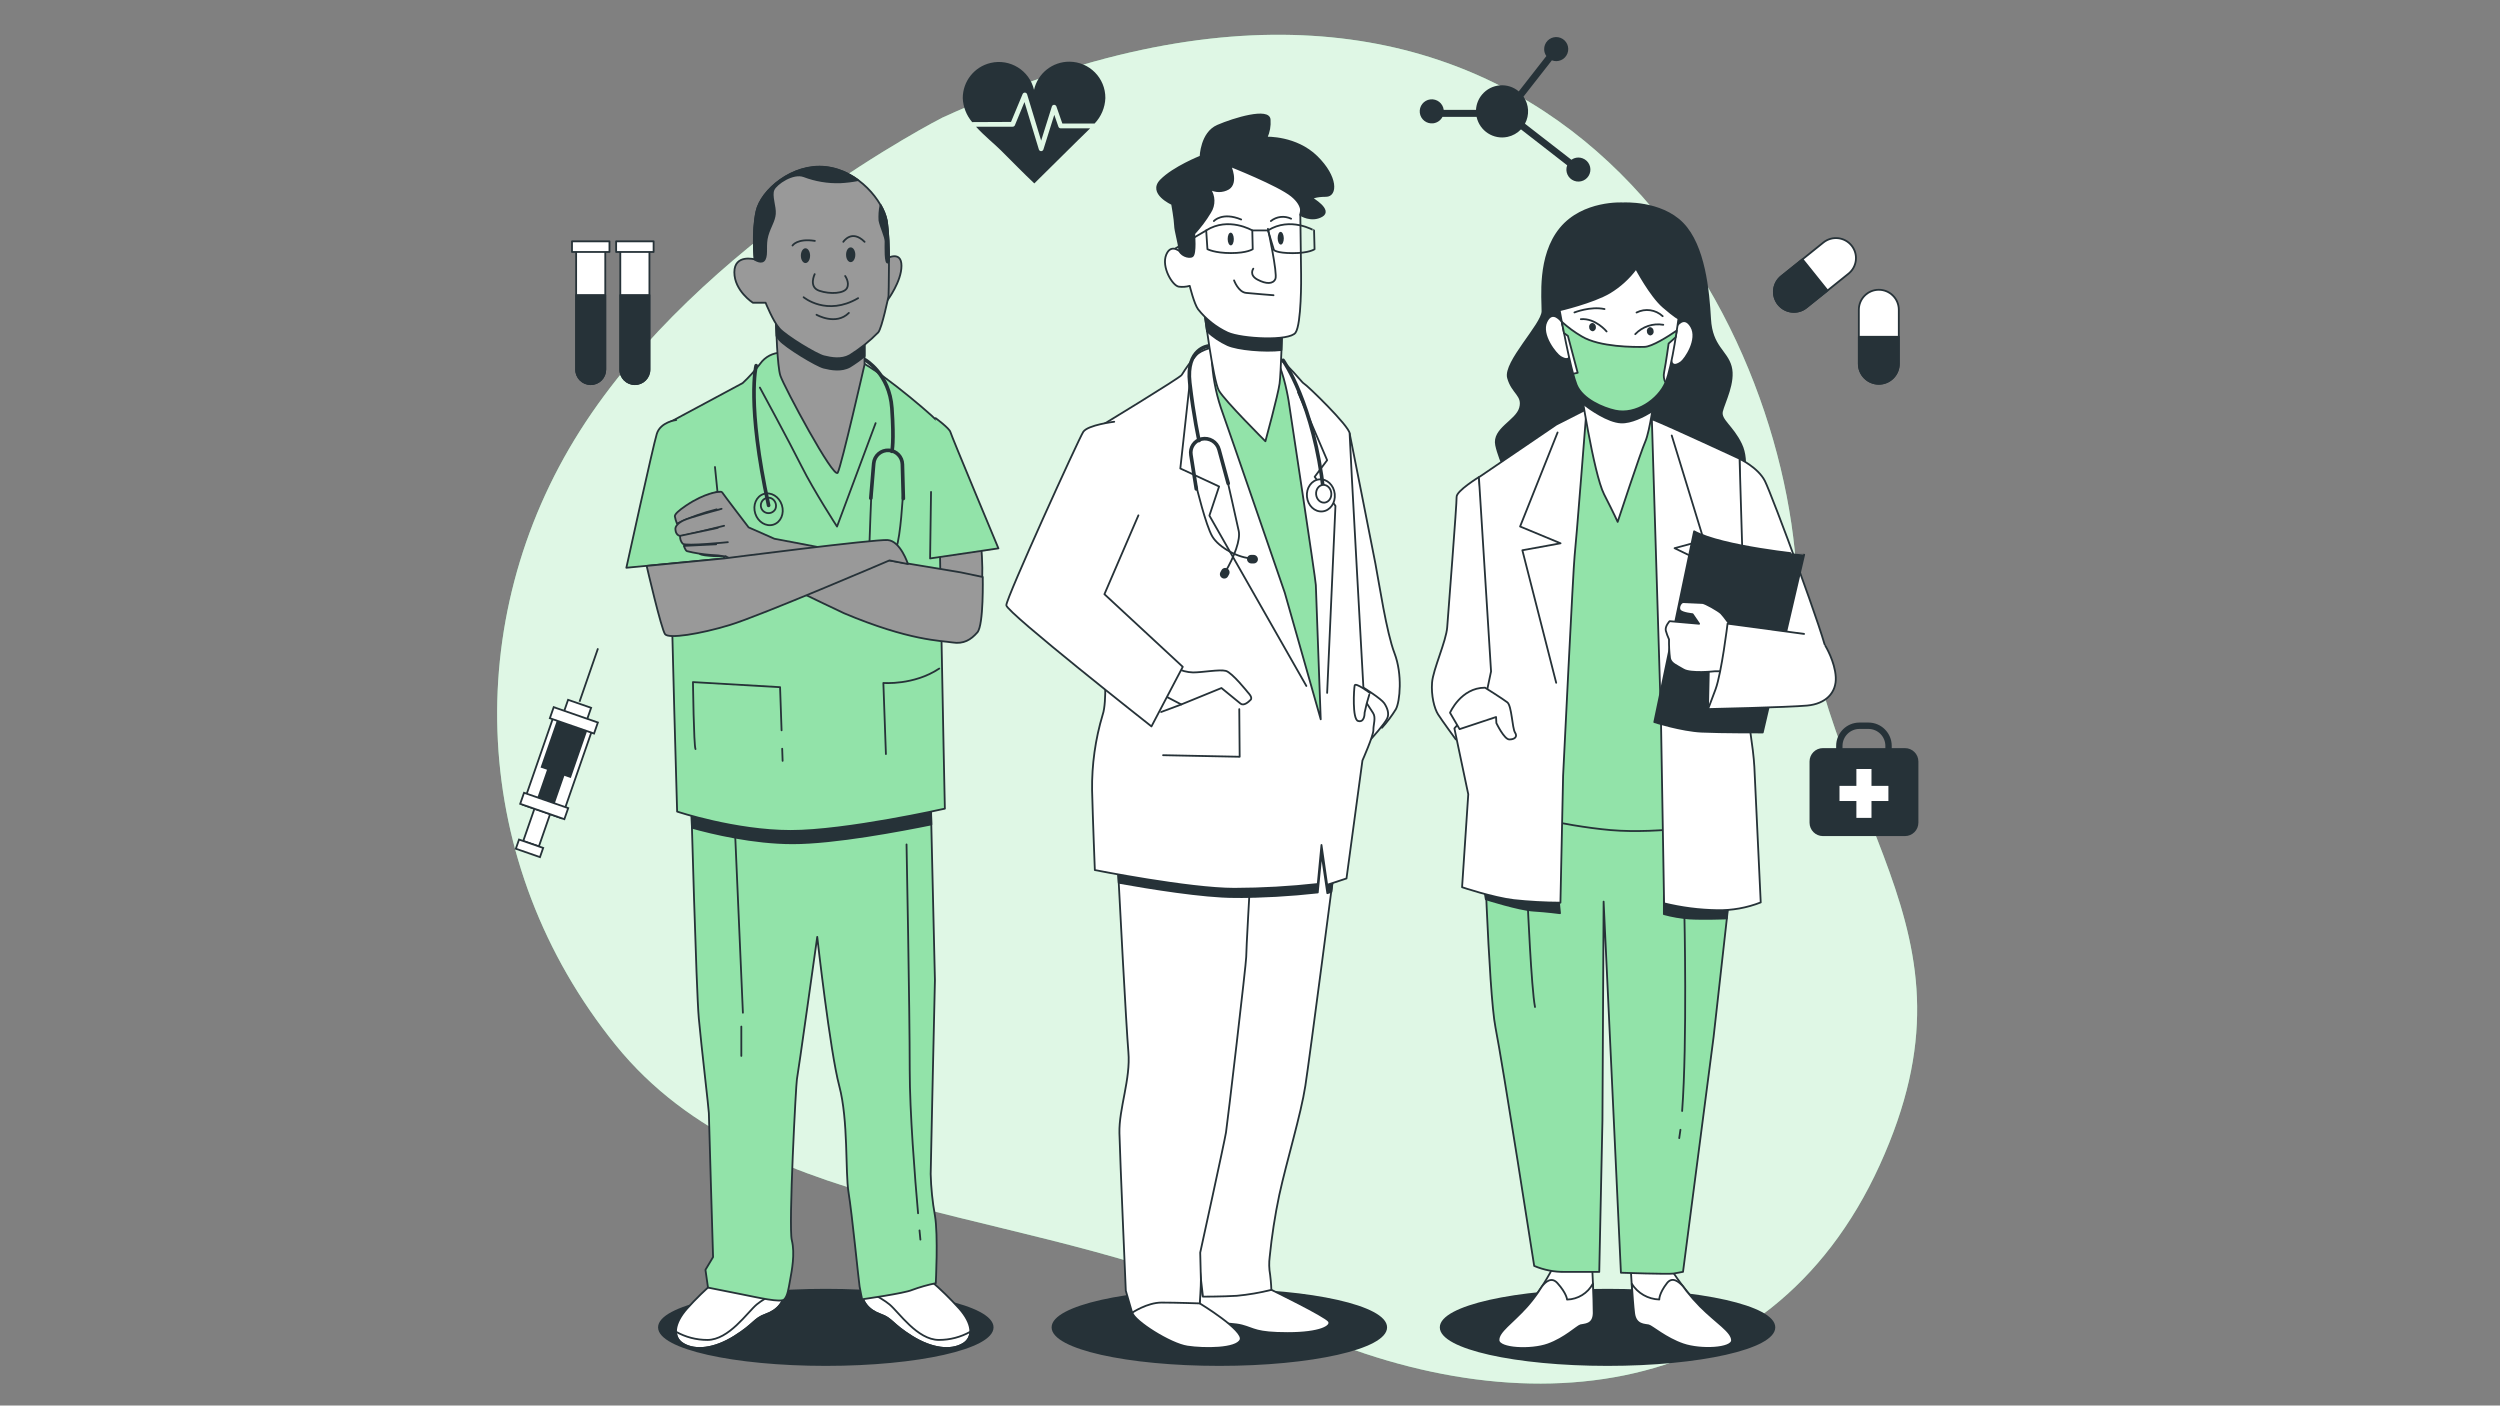 <?xml version="1.0" encoding="utf-8"?>
<!-- Generator: Adobe Illustrator 23.1.0, SVG Export Plug-In . SVG Version: 6.00 Build 0)  -->
<svg version="1.1" id="Layer_1" xmlns="http://www.w3.org/2000/svg" xmlns:xlink="http://www.w3.org/1999/xlink" x="0px" y="0px"
	 viewBox="0 0 1366 768" style="enable-background:new 0 0 1366 768;" xml:space="preserve">
<rect x="0" y="0" width="1366" height="768" fill="#808080" stroke="none"/>
<style type="text/css">
	.st0{fill:#92E3A9;}
	.st1{opacity:0.7;fill:#FFFFFF;enable-background:new    ;}
	.st2{fill:#263238;}
	.st3{fill:#FFFFFF;}
	.st4{fill:#FFFFFF;stroke:#263238;stroke-linecap:round;stroke-linejoin:round;}
	.st5{fill:#263238;stroke:#263238;stroke-linecap:round;stroke-linejoin:round;}
	.st6{fill:#FFFFFF;stroke:#263238;stroke-miterlimit:10;}
	.st7{fill:#263238;stroke:#263238;stroke-miterlimit:10;}
	.st8{fill:none;stroke:#263238;stroke-miterlimit:10;}
	.st9{fill:#92E3A9;stroke:#263238;stroke-linecap:round;stroke-linejoin:round;}
	.st10{fill:none;stroke:#263238;stroke-linecap:round;stroke-linejoin:round;}
	.st11{fill:none;stroke:#263238;stroke-width:2;stroke-linecap:round;stroke-linejoin:round;}
	.st12{fill:#999999;stroke:#263238;stroke-linecap:round;stroke-linejoin:round;}
</style>
<g id="freepik--background-simple--inject-19">
	<path class="st0" d="M514.82,64.32c0,0-131.98,67.25-197.8,170.88s-60.62,236.89,19.37,335.79s232.87,86,360.88,148.7
		s269.24,49.78,329.77-83.02c60.53-132.8-30.74-182.49-46.42-336.14C964.93,146.89,826.4-78.07,514.82,64.32z"/>
	<path class="st1" d="M514.82,64.32c0,0-131.98,67.25-197.8,170.88s-60.62,236.89,19.37,335.79s232.87,86,360.88,148.7
		s269.24,49.78,329.77-83.02c60.53-132.8-30.74-182.49-46.42-336.14C964.93,146.89,826.4-78.07,514.82,64.32z"/>
</g>
<g id="freepik--Icons--inject-19">
	<path class="st2" d="M1040.87,408.77h-7.23v-1.24c-0.01-7.03-5.7-12.72-12.73-12.73h-4.89c-7.04,0-12.74,5.7-12.75,12.73v1.24
		h-7.21c-4.04-0.01-7.32,3.26-7.33,7.3c0,0.01,0,0.02,0,0.03v33.41c0,4.05,3.28,7.33,7.33,7.33h44.82c4.05-0.01,7.32-3.29,7.33-7.33
		v-33.41C1048.21,412.06,1044.92,408.77,1040.87,408.77z M1006.75,407.54c0.01-5.11,4.16-9.25,9.27-9.25h4.89
		c5.11,0,9.25,4.14,9.25,9.25v1.24h-23.41L1006.75,407.54z"/>
	<polygon class="st3" points="1031.82,429.4 1022.58,429.4 1022.58,420.18 1014.33,420.18 1014.33,429.4 1005.1,429.4 
		1005.1,437.67 1014.33,437.67 1014.33,446.89 1022.58,446.89 1022.58,437.67 1031.82,437.67 	"/>
	<path class="st4" d="M1026.59,209.68L1026.59,209.68c-6.03,0-10.92-4.89-10.92-10.92c0-0.01,0-0.01,0-0.02v-29.47
		c-0.01-6.03,4.87-10.93,10.9-10.94c0.01,0,0.01,0,0.02,0l0,0c6.03,0,10.92,4.89,10.92,10.92c0,0.01,0,0.01,0,0.02v29.42
		c0.04,6.03-4.82,10.95-10.85,10.99C1026.64,209.68,1026.61,209.68,1026.59,209.68z"/>
	<path class="st5" d="M1026.59,209.68L1026.59,209.68c-6.03,0-10.92-4.89-10.92-10.92c0-0.01,0-0.01,0-0.02v-14.72h21.84v14.72
		c0.01,6.03-4.87,10.93-10.9,10.94C1026.6,209.68,1026.6,209.68,1026.59,209.68z"/>
	<path class="st4" d="M971.65,166.27L971.65,166.27c-3.76-4.7-3-11.56,1.7-15.33c0.02-0.01,0.03-0.02,0.05-0.04l22.94-18.43
		c4.73-3.76,11.61-2.98,15.38,1.74l0,0c3.76,4.72,2.98,11.6-1.74,15.36L987.02,168c-4.71,3.77-11.58,3-15.35-1.71
		C971.66,166.28,971.66,166.28,971.65,166.27z"/>
	<path class="st5" d="M971.65,166.27L971.65,166.27c-3.76-4.7-3-11.56,1.7-15.33c0.02-0.01,0.03-0.02,0.05-0.04l11.48-9.21
		l13.67,17.05l-11.48,9.2c-4.69,3.8-11.56,3.08-15.36-1.61C971.69,166.32,971.67,166.3,971.65,166.27z"/>
	<path class="st2" d="M862.42,86.08c-1.36,0-2.69,0.43-3.8,1.22l-25.38-19.7c2.54-4.69,2.23-10.41-0.8-14.81l15.5-19.82
		c3.39,1.31,7.2-0.38,8.51-3.77c1.31-3.39-0.38-7.2-3.77-8.51c-3.39-1.31-7.2,0.38-8.51,3.77c-0.29,0.76-0.44,1.57-0.44,2.38
		c-0.01,1.36,0.41,2.68,1.2,3.78l-15.08,19.32c-6.01-5.06-14.99-4.29-20.05,1.72c-1.99,2.36-3.15,5.3-3.32,8.38h-17.63
		c-0.44-3.61-3.73-6.17-7.34-5.73c-3.61,0.44-6.17,3.73-5.73,7.34s3.73,6.17,7.34,5.73c2.16-0.27,4.05-1.59,5.05-3.52h18.64
		c1.66,7.69,9.24,12.59,16.93,10.93c2.8-0.6,5.35-2.03,7.32-4.1l25.24,19.63c-1.29,3.39,0.41,7.18,3.8,8.47
		c3.39,1.29,7.18-0.41,8.47-3.8c1.29-3.39-0.41-7.18-3.8-8.47C864.01,86.22,863.22,86.08,862.42,86.08z"/>
	<path class="st4" d="M346.89,209.89L346.89,209.89c-4.39-0.01-7.95-3.57-7.96-7.96v-66.19h15.92v66.19
		C354.85,206.33,351.28,209.89,346.89,209.89L346.89,209.89z"/>
	<path class="st5" d="M346.89,209.89L346.89,209.89c-4.39-0.01-7.95-3.57-7.96-7.96v-40.71h15.92v40.71
		C354.85,206.33,351.28,209.89,346.89,209.89L346.89,209.89z"/>
	<rect x="336.66" y="131.87" class="st4" width="20.47" height="5.8"/>
	<path class="st4" d="M322.76,209.89L322.76,209.89c-4.39-0.01-7.95-3.57-7.96-7.96v-66.19h15.92v66.19
		C330.72,206.33,327.16,209.89,322.76,209.89C322.76,209.89,322.76,209.89,322.76,209.89z"/>
	<path class="st5" d="M322.76,209.89L322.76,209.89c-4.39-0.01-7.95-3.57-7.96-7.96v-40.71h15.92v40.71
		C330.72,206.33,327.16,209.89,322.76,209.89C322.76,209.89,322.76,209.89,322.76,209.89z"/>
	<rect x="312.54" y="131.87" class="st4" width="20.47" height="5.8"/>
	<path class="st2" d="M552.42,66.62l6.34-15.22c0.22-0.5,0.72-0.82,1.27-0.8c0.55,0.03,1.02,0.4,1.18,0.92l7.68,25.33l5.85-18.66
		c0.17-0.54,0.66-0.91,1.22-0.92c0.55,0.02,1.05,0.36,1.25,0.87l3.26,9.37h17.61c3.6-3.77,5.7-8.73,5.89-13.93
		c0.08-10.9-8.7-19.8-19.6-19.87c-9.27-0.06-17.34,6.33-19.38,15.38c-2.49-10.61-13.11-17.19-23.72-14.7
		c-8.92,2.09-15.22,10.05-15.22,19.21c0.19,4.82,2,9.44,5.14,13.12L552.42,66.62z"/>
	<path class="st2" d="M579.56,70.12c-0.56,0-1.05-0.35-1.24-0.87l-2.26-6.51l-5.94,18.93c-0.17,0.55-0.68,0.92-1.25,0.92l0,0
		c-0.58,0-1.08-0.39-1.24-0.94l-7.86-25.9l-5.23,12.68c-0.2,0.48-0.68,0.8-1.2,0.8H533.3c4.3,4.81,9.67,9.06,13.67,13.01
		c6.06,5.99,12,12.19,18.18,17.98c7.93-7.82,15.9-15.68,23.76-23.5c2.18-2.18,4.55-4.34,6.74-6.6H579.56z"/>
	
		<rect x="280.52" y="443.09" transform="matrix(0.328 -0.945 0.945 0.328 -224.824 579.271)" class="st6" width="28.2" height="9.04"/>
	
		<rect x="286.48" y="456.48" transform="matrix(0.328 -0.945 0.945 0.328 -243.48 584.748)" class="st6" width="5.31" height="13.95"/>
	
		<rect x="278.93" y="408.02" transform="matrix(0.328 -0.945 0.945 0.328 -191.346 569.482)" class="st6" width="51.09" height="22.35"/>
	
		<rect x="294.13" y="400.15" transform="matrix(0.328 -0.945 0.945 0.328 -178.625 565.769)" class="st7" width="28.2" height="16.5"/>
	
		<rect x="287.85" y="421.97" transform="matrix(0.328 -0.945 0.945 0.328 -199.94 572)" class="st7" width="28.2" height="9.04"/>
	
		<rect x="293.97" y="427.55" transform="matrix(0.328 -0.945 0.945 0.328 -216.223 576.782)" class="st6" width="6.39" height="25.54"/>
	
		<rect x="310.86" y="381.89" transform="matrix(0.328 -0.945 0.945 0.328 -155.238 558.937)" class="st6" width="8.52" height="13.31"/>
	
		<rect x="310.19" y="380.79" transform="matrix(0.328 -0.945 0.945 0.328 -161.142 560.663)" class="st6" width="6.39" height="25.54"/>
	<line class="st8" x1="316.65" y1="383.43" x2="326.75" y2="354.27"/>
</g>
<g id="freepik--character-3--inject-19">
	<ellipse class="st5" cx="878.36" cy="725.27" rx="91.15" ry="20.55"/>
	<path class="st4" d="M808.08,260.68c0,0-12.33,7.54-12.19,10.85s-4.6,63.66-5.14,71.21c-0.54,7.54-7.72,23.11-8.27,30.19
		c-0.56,7.07,1.22,14.16,3.29,17.42c2.07,3.26,9.68,13.67,9.68,13.67l20.47-31.61c0.5-6.9,0.61-13.83,0.31-20.75
		C815.91,336.59,808.08,260.68,808.08,260.68z"/>
	<path class="st5" d="M886.82,111.13c0,0-21.77-1.39-34.18,13.71s-9.74,38.2-9.82,45.29c-0.09,7.09-21.15,27.87-18.81,36.34
		c2.33,8.47,8.54,9.42,6.55,16.5c-1.99,7.07-14.95,11.32-13.06,20.29s8.71,21.69,8.71,21.69l125.41,0.85c0,0,4.48-13.2-0.3-23.11
		c-4.77-9.91-11.55-13.19-10.45-17.91c1.1-4.72,7.16-16.04,4.82-24.53c-2.33-8.48-10.45-10.83-11.3-25.94
		c-0.85-15.1-3.08-40.06-15.07-52.26S886.82,111.13,886.82,111.13z"/>
	<path class="st4" d="M848.26,693.1c-3.85,7.42-8.53,14.39-13.93,20.76c-8.01,8.97-15.78,13.69-15.52,18.41
		c0.26,4.72,17.75,5.64,27,2.33s15.97-9.91,17.84-10.45c1.86-0.54,7.07,0,7.19-6.62s-0.89-25.47-0.89-25.47L848.26,693.1z"/>
	<path class="st4" d="M845.77,734.6c9.27-3.31,15.97-9.91,17.84-10.45c1.86-0.54,7.07,0,7.19-6.62c0-3.48-0.19-10.45-0.44-16.15
		c-2.79,5.23-8.18,8.56-14.11,8.71c0,0-0.17-3.31-5.23-8.95c-3.26-3.69-6.55-0.78-8.47,1.74l-1.55,2.33l-0.12,0.23l0,0
		c-2.01,2.97-4.21,5.8-6.58,8.48c-8.01,8.97-15.78,13.69-15.52,18.41S836.52,737.91,845.77,734.6z"/>
	<path class="st4" d="M912.8,693.06c4.68,7.45,10.11,14.4,16.2,20.75c8.97,8.95,17.24,13.66,17.42,18.38s-17.14,5.66-26.75,2.37
		s-17.04-9.89-18.93-10.36s-7.09,0-7.91-6.58c-0.82-6.58-1.85-25.47-1.85-25.47L912.8,693.06z"/>
	<path class="st4" d="M919.73,734.55c-9.6-3.29-17.04-9.89-18.93-10.36c-1.9-0.47-7.09,0-7.91-6.58
		c-0.44-3.48-0.92-10.45-1.29-16.16c3.27,5.19,8.9,8.41,15.03,8.6c0,0-0.17-3.31,4.23-8.97c2.87-3.68,6.48-0.78,8.71,1.74
		c0.57,0.77,1.17,1.53,1.74,2.33l0.16,0.23l0,0c2.34,2.96,4.84,5.79,7.49,8.48c8.97,8.95,17.24,13.66,17.42,18.38
		S929.34,737.84,919.73,734.55z"/>
	<path class="st9" d="M810.37,444.13c0,0,2.91,98.08,6.78,117.42c3.87,19.33,21.13,130.15,21.13,130.15
		c5.28,2.23,10.96,3.35,16.69,3.27h18.86l1.74-82.53l0.64-119.79l9.46,202.77c0,0,25.99,0.92,28.79,0.45
		c2.8-0.47,5.14-0.94,5.14-0.94l16.7-128.29l9.56-85.35l0.52-33.95c0,0-79.85-2.77-103.05-4.65s-32.75-2.35-32.75-2.35
		L810.37,444.13z"/>
	<path class="st10" d="M918.19,617.31c-0.21,1.64-0.42,3.15-0.66,4.55"/>
	<path class="st10" d="M920.34,499.23c0,0,1.62,69.88-1.22,107.82"/>
	<path class="st10" d="M834.73,493.62c0,0,2,46.23,3.99,56.59"/>
	<path class="st5" d="M909.15,464.17v35.29c4.52,1.22,9.15,2.02,13.81,2.39c7.16,0.47,20.52,0,20.52,0l0.96-13.36L909.15,464.17z"/>
	<path class="st5" d="M811.85,491.34c0,0,18.13,5.73,25.76,6.2c7.63,0.47,14.77,1.43,14.77,1.43l-0.94-9.53l-40.55-3.81
		L811.85,491.34z"/>
	<path class="st9" d="M866.9,223.39l-14.23,16.04l-39.47,28.79l8.41,174.52c0,0,31.46,8.47,58.46,10.82
		c27,2.35,61.71-3.83,61.71-3.83l-5.1-182.89c0,0-15.36-22.64-23.24-28.76c-7.87-6.11-11.48-11.77-21.91-12.72
		C881.09,224.42,866.9,223.39,866.9,223.39z"/>
	<path class="st4" d="M850.38,231.98l-42.31,28.79l6.64,106.1l-2.25,10.66l-17.78,20.48l7.58,35.99l-3.38,50.77
		c0,0,16.81,5.66,28.2,7.05c8.48,0.91,17.01,1.38,25.54,1.41l1.46-69.33c0,0,5.63-115.08,6.29-120.19s6.53-80.13,6.53-80.13
		L850.38,231.98z"/>
	<polyline class="st10" points="851.06,236.31 830.58,287.68 852.68,296.86 831.82,300.66 850.3,373.07 	"/>
	<path class="st4" d="M863.34,209.72c0,0,7.35,49.03,13.13,60.36c5.78,11.32,7.42,15.08,7.42,15.08s12.58-38.22,15.1-43.88
		c2.53-5.66,5.23-25.94,5.23-25.94S879.16,223.37,863.34,209.72z"/>
	<path class="st5" d="M863.34,209.72c0,0,0.66,4.46,1.74,10.99c3.68,2.8,13.41,9.74,20.61,10.1c5.49,0.28,12.45-3.27,17.09-6.11
		c0.84-5.14,1.41-9.35,1.41-9.35S879.16,223.37,863.34,209.72z"/>
	<path class="st4" d="M853.36,175.82c0,0-5.02-7.14-8.4,0c-3.38,7.14,5.23,17.71,7.63,19.16c6.83,4.06,5.02-3.48,5.02-3.48
		L853.36,175.82z"/>
	<path class="st4" d="M915.67,178.9c0,0,4.23-7.39,8.38-0.42s-3.33,17.92-5.56,19.47c-6.38,4.41-5.36-3.15-5.36-3.15L915.67,178.9z"
		/>
	<path class="st4" d="M852.18,169.51c0,0,18.18-4.25,27.35-9.67c5.61-3.39,10.51-7.85,14.41-13.12c0,0,7.87,14.88,14.81,20.9
		c6.93,6.03,8.38,6.38,8.38,6.38s-3.33,26.04-7.09,35.1c-3.76,9.06-16.04,17.87-27.5,15.33c-6.51-1.43-17.8-6.13-21.08-14.06
		C858.17,202.45,852.18,169.51,852.18,169.51z"/>
	<path class="st9" d="M898.58,189.53c-5.64,0.14-24.54,0.17-34.3-5.71c-3.91-2.28-7.57-4.96-10.92-8c0.35,1.74,0.77,3.92,1.22,6.18
		l2.13,1.55l5.33,20.14l-2.49,0.54c0.53,2.06,1.16,4.09,1.9,6.08c3.27,7.93,14.56,12.63,21.08,14.06
		c11.44,2.53,23.69-6.24,27.49-15.28c-0.9-1.76-1.16-3.77-0.75-5.7c1.1-5.7,2.46-15.68,2.46-15.68l3.88-3.48
		c0.21-1.27,0.38-2.49,0.56-3.61C911.45,183.88,902.64,189.42,898.58,189.53z"/>
	<path class="st10" d="M877.84,181.11c0,0-6.08-7.39-14.06-6.71"/>
	<path class="st10" d="M893.5,182.58c3.94-4.14,9.67-6.06,15.31-5.12"/>
	<path class="st10" d="M860.28,170.72c0,0,8.71-3.48,16.43-1.85"/>
	<path class="st10" d="M894.21,170.77c4.7-2.4,10.4-1.61,14.27,1.99"/>
	<path class="st2" d="M871.98,178.69c0.17,1.12-0.61,2.17-1.73,2.33c0,0-0.01,0-0.01,0c-1.13-0.13-1.97-1.11-1.92-2.25
		c-0.17-1.11,0.59-2.15,1.7-2.33c0.01,0,0.03,0,0.04-0.01C871.19,176.58,872.03,177.56,871.98,178.69z"/>
	<path class="st2" d="M903.53,180.96c0.19,1.09-0.54,2.13-1.63,2.32c-0.04,0.01-0.08,0.01-0.11,0.02c-1.13-0.12-1.97-1.1-1.92-2.23
		c-0.19-1.09,0.54-2.13,1.63-2.32c0.04-0.01,0.08-0.01,0.11-0.02C902.74,178.85,903.58,179.82,903.53,180.96z"/>
	<path class="st4" d="M950.44,250.68c0,0,10.15,4.7,13.93,12.19c3.78,7.49,34,88.64,33.86,94.77c-0.14,6.13-10.14,13.2-19.51,14.16
		c-9.37,0.96-23.03-16.03-25.07-18.85c-2.04-2.82-2.4-35.85-2.4-35.85L950.44,250.68z"/>
	<path class="st4" d="M902.57,229.02l4.95,162.24l1.74,102.33c9.48,2.33,19.2,3.59,28.97,3.74c8.15,0.17,16.24-1.27,23.83-4.25
		c0,0-2.96-63.66-3.48-74.05s-3.97-30.19-3.97-30.19l-4.11-138.16C950.49,250.68,912.22,232.78,902.57,229.02z"/>
	<polyline class="st4" points="913.44,237.97 930.98,295.19 914.99,299.53 930.54,307.07 911.14,368.71 	"/>
	<path class="st5" d="M925.67,290.31l-21.76,104.23c0,0,14.88,4.7,25.74,5.23c10.87,0.52,33.51,0.45,33.51,0.45l22.64-97.16
		C985.81,303.06,941.24,298.79,925.67,290.31z"/>
	<path class="st4" d="M933.24,387.45l0.71-32.57l17.26,3.64C951.22,358.52,939.81,383.66,933.24,387.45z"/>
	<path class="st4" d="M946.47,343.11c0,0-4.6-6.58-6.08-8.01c-1.48-1.43-8.8-5.64-10.21-5.64s-8.99-0.47-10.45-0.47
		s-3.12,3.31-1.62,4.72c1.5,1.41,6.71,1.88,6.71,1.88l3.57,5.23l-16.11-1.41c0,0-2.68,2.84-2.07,5.23c0.46,1.62,1.04,3.19,1.74,4.72
		c-0.06,3.46,0.12,6.93,0.54,10.36c0.63,2.84,3.48,3.78,7.4,6.13c3.92,2.35,17.04,0.94,17.04,0.94h6.06L946.47,343.11z"/>
	<path class="st4" d="M985.74,346.38l-41.8-5.63c0,0-3.26,26.89-6.55,35.85c-3.29,8.95-4.15,10.85-4.15,10.85s43.81-0.98,54.14-1.92
		s16.13-7.09,15.68-15.57c-0.45-8.48-5.63-16.98-5.63-16.98"/>
	<path class="st4" d="M811.42,375.75c0,0,9.75,6.11,12.19,8.01s2.65,14.14,4.2,16.5s-0.28,3.78-3.1,3.78
		c-2.82,0-7.09-8.95-7.09-8.95l-0.17-3.31l-19.93,6.62l-5.23-8.95C792.29,389.44,798.22,375.75,811.42,375.75z"/>
</g>
<g id="freepik--character-2--inject-19">
	<ellipse class="st5" cx="666.25" cy="725.27" rx="91.15" ry="20.55"/>
	<path class="st4" d="M737.44,236.84c0,0,11.95,59.97,14.07,71.07s6.03,37.47,10.45,49.03s2.98,26.37,0.77,30.53
		c-2.22,3.62-4.77,7.02-7.61,10.17l-14.84-19.35c0,0-8.83-94.83-9.16-108.26C730.79,256.61,737.44,236.84,737.44,236.84z"/>
	<path class="st4" d="M745.32,375.92c0,0,9.41,5.87,11.06,8.36c1.65,2.49,2.84,5.66,1.55,8.36c-1.29,2.7-8.31,10.85-10.09,12.44
		c-1.78,1.59-3.27-4.74-3.48-10.17C744.15,389.47,745.32,375.92,745.32,375.92z"/>
	<path class="st4" d="M694.73,704.78c0,0,29.49,14.34,31.35,17.12s-4.86,6.5-22.44,6.5s-18.1-2.32-25.08-4.16
		c-6.98-1.85-20.9-0.47-22.78-4.63c-1.88-4.16,1.39-18.5,1.39-18.5L694.73,704.78z"/>
	<path class="st4" d="M655.58,712.19c0,0,24.39,14.81,22.24,19.89c-2.14,5.09-19.77,5.09-29.05,3.69
		c-9.28-1.39-29.02-13.93-30.06-18.5c-1.05-4.56,1.57-11.57,15.87-12.94S655.58,712.19,655.58,712.19z"/>
	<path class="st4" d="M729.6,470.26c0,0-13.93,107.32-16.36,123.04c-2.42,15.73-10.1,40.71-14.25,59.68
		c-2.35,11.16-4.09,22.43-5.23,33.77c-0.42,3.23-0.35,6.5,0.23,9.7c0.59,4.63,0.68,8.33,0.68,8.33c-6.2,1.56-12.51,2.64-18.88,3.24
		c-7.86,0.47-18.5,0.47-18.5,0.47l-3.48-30.06c0,0,2.6-44.42,4.13-57.36c1.53-12.94,3.17-114.72,3.1-117.51
		c-0.07-2.79-0.68-27.29-0.68-27.29l47.47-5.09c0,0,6.48-18.5,16.22-17.58C733.79,454.53,729.6,470.26,729.6,470.26z"/>
	<path class="st5" d="M724.12,453.61c-9.74-0.92-16.22,17.58-16.22,17.58l-47.52,5.09c0,0,0.16,6.51,0.31,13.2
		c5.07,0.45,9.75,0.71,13.76,0.71c15.22-0.02,30.44-0.88,45.57-2.56l2.04-21.32l3.19,21.72l2.19-0.71
		c1.36-10.35,2.23-17.09,2.23-17.09S733.85,454.53,724.12,453.61z"/>
	<path class="st4" d="M610.81,473.5c0,0,0,0.66,0.1,1.86c0.64,12.65,4.48,85.93,5.64,99.44c1.31,14.81-5.23,30.99-4.89,44.4
		c0.33,13.41,3.48,86.05,3.48,86.05l3.48,12.02c0,0,8.19-5.54,16.04-5.54s20.9,0.45,20.9,0.45s0.68-9.72,0.61-12.94
		s-0.37-14.81-0.37-14.81s13.29-60.6,14.09-65.69s11.11-92.98,11.04-95.8s2.18-42.1,2.18-42.1L610.81,473.5z"/>
	<path class="st5" d="M682.64,490.1c0.3-5.36,0.51-9.2,0.51-9.2l-72.34-7.4c0,0,0,0.66,0.1,1.86c0,1.53,0.19,3.95,0.37,6.97
		c16.91,3.03,46.26,7.8,63.18,7.8C677.24,490.19,679.96,490.15,682.64,490.1z"/>
	<path class="st4" d="M664.11,189.48c0,0-7.65,1.29-10.56,4.7c-2.92,3.32-5.54,6.89-7.84,10.66c-0.4,1.29-45.38,28.58-45.38,28.58
		l3.24,130.15c0,0,1.34,20.05-1.05,26.88c-4.03,13.43-5.99,27.39-5.8,41.4c0.42,16.63,1.5,43.55,1.5,43.55s51.47,10.24,76.22,10.24
		c15.22-0.04,30.44-0.9,45.57-2.6l2.04-21.34l3.1,21.77l10.57-3.48l8.71-64.45c0,0,6.06-13.66,5.99-16.65
		c-0.07-3,1.53-6.83-0.23-9.39s-4.89-7.68-4.89-7.68s-7.87-141.14-7.87-144.99s-23.29-26.44-25.01-27.29
		c-1.72-0.85-12.35-16.65-26.13-20.9C672.52,184.39,664.11,189.48,664.11,189.48z"/>
	<polyline class="st10" points="650.09,209.11 644.93,255.98 666.11,265.82 660.82,281.72 713.79,374.81 	"/>
	<polyline class="st10" points="709.26,214.37 725.15,251.45 718.34,260.53 729.69,276.41 725.15,378.59 	"/>
	<path class="st9" d="M662.14,195.89c0.39,9.14,2.05,18.19,4.93,26.88c4.58,12.8,34.94,101.13,34.94,101.13l19.63,69.12
		c0,0-2.6-70.41-2.67-73.38c-0.07-2.98-14.88-100.71-14.88-100.71s-2.53-15.78-6.51-21.76C693.6,191.18,666.86,180.09,662.14,195.89
		z"/>
	<path class="st11" d="M660.26,189.06c0,0-12.35,1.27-10.17,20.05s5.05,31.58,5.05,31.58"/>
	<path class="st10" d="M653.63,265.44c0,0,5.23,21.76,8.8,27.73c3.57,5.97,14.37,11.95,22.05,11.95"/>
	<path class="st10" d="M670.14,260.32c0,0,5.75,25.17,6.71,29.87c0.96,4.7-2.21,13.64-7.54,22.64"/>
	<path class="st2" d="M667.77,315.81L667.77,315.81c-1.14-0.63-1.56-2.06-0.94-3.2l0.61-1.11c0.62-1.11,2.02-1.5,3.13-0.88
		c0.01,0.01,0.03,0.01,0.04,0.02l0,0c1.14,0.63,1.57,2.05,0.96,3.21l-0.61,1.1c-0.62,1.12-2.04,1.52-3.15,0.89
		C667.79,315.83,667.78,315.82,667.77,315.81z"/>
	<path class="st2" d="M687.33,305.59L687.33,305.59c0,1.26-1.02,2.28-2.28,2.28c-0.03,0-0.06,0-0.09,0h-1.27
		c-1.3-0.03-2.34-1.1-2.33-2.4l0,0c-0.01-1.25,0.99-2.27,2.25-2.28c0.04,0,0.07,0,0.11,0h1.27
		C686.28,303.22,687.32,304.28,687.33,305.59z"/>
	<path class="st11" d="M653.66,267.14l-2.93-18.55c-0.68-3.97,1.85-7.78,5.77-8.71l0,0c4.23-0.96,8.46,1.59,9.58,5.78l5,18.46"/>
	
		<ellipse transform="matrix(0.995 -0.1 0.1 0.995 -23.41 73.272)" class="st4" cx="721.64" cy="270.93" rx="7.63" ry="8.8"/>
	<path class="st11" d="M701.09,196.88c0,0,16.77,23.6,22.12,71.71"/>
	
		<ellipse transform="matrix(0.996 -0.092 0.092 0.996 -21.82 68.085)" class="st4" cx="723.21" cy="269.32" rx="4.16" ry="4.86"/>
	<path class="st4" d="M748.17,379.6c-1.03,3.19-1.87,6.43-2.53,9.72c0,1.39-0.33,5.56-3.59,4.62c-3.26-0.94-2.28-17.58-1.86-19.42
		c0.42-1.85,8.34,4.13,8.34,4.13"/>
	<path class="st4" d="M642.44,364.86c2.9,1.6,6.13,2.47,9.44,2.56c5.12,0,14.47-1.74,17.91-0.85s12.19,11.93,12.19,11.93
		s2.61,2.56,1.38,3.85c-1.24,1.29-3.76,3.48-5.5,2.13c-1.74-1.36-10.45-8.54-10.45-8.54l-21.96,8.97l-9.02-4.7L642.44,364.86z"/>
	<path class="st4" d="M608.81,230.44c0,0-14.47,1.74-16.93,5.54c-2.46,3.8-42.12,90.89-42.03,94.74
		c0.09,3.85,79.31,66.19,79.31,66.19l17.1-32.56l-42.8-39.68l18.57-43.09"/>
	<polyline class="st10" points="635.51,412.64 677.35,413.49 677.14,387.47 	"/>
	<line class="st10" x1="645.49" y1="384.91" x2="634.43" y2="389.04"/>
	<path class="st4" d="M658.1,170.7c0,0,4.76,37.14,7.89,42.68c3.14,5.54,25.43,27.73,25.43,27.73s6.97-25.59,7.75-31.56
		s1.39-29.87,1.39-29.87l-42.55-11.95L658.1,170.7z"/>
	<path class="st5" d="M658.1,170.7c0,0,0.56,4.35,1.41,10.29c3.34,3.11,7.15,5.66,11.29,7.56c5.49,2.42,20.12,3.78,29.37,2.7
		c0.24-6.25,0.4-11.58,0.4-11.58l-42.55-11.95L658.1,170.7z"/>
	<path class="st4" d="M645.77,138.28c0,0-5.7-5.97-8.52,0.84c-2.82,6.81,3.48,17.07,6.85,17.51c1.99,0.26,4.02,0.11,5.96-0.44
		c0,0,2.39,9.82,4.58,12.8c4.32,5.46,9.85,9.84,16.16,12.79c7.77,3.48,33.77,4.72,37.07,0c3.29-4.72,3.1-29.87,3.05-32
		s-0.42-32.54-0.42-32.54s2.33-10.56-0.84-17.82c-3.17-7.26-34.99-17.42-42.99-13.22s-17.21,11.51-17.84,20.9
		s-0.24,24.75-0.24,24.75L645.77,138.28z"/>
	<path class="st10" d="M692.8,125.04c0,0,5.31,24.39,4.09,27.31c-1.22,2.93-5.03,2.98-9.81,0.42c-4.77-2.56-2.28-5.97-2.28-5.97"/>
	<path class="st10" d="M674.3,153.21c0,0,2.3,6.39,6.57,6.83c4.27,0.44,14.98,1.27,14.98,1.27"/>
	<path class="st10" d="M659.06,125.9l0.68,10.24c0,0,3.9,2.14,12.85,2.14s11.9-2.14,11.9-2.14l-0.24-10.24
		C684.25,125.9,671.25,118.22,659.06,125.9z"/>
	<path class="st10" d="M692.83,125.9l3.24,10.68c0,0,1.32,1.74,10.29,1.74s11.91-2.14,11.91-2.14l-0.26-10.24
		C718.02,125.93,705.01,118.22,692.83,125.9z"/>
	<line class="st10" x1="684.3" y1="125.9" x2="692.83" y2="125.9"/>
	<line class="st10" x1="659.11" y1="125.9" x2="642.29" y2="135.72"/>
	<path class="st10" d="M663.26,120.78c0,0,4.56-5.12,14.91-0.85"/>
	<path class="st10" d="M694.4,120.78c3.14-2.52,7.44-3.01,11.06-1.27"/>
	<path class="st2" d="M674.16,130.6c0,1.88-0.68,3.48-1.62,3.48c-0.94,0-1.74-1.53-1.74-3.48s0.68-3.48,1.64-3.48
		C673.4,127.12,674.13,128.7,674.16,130.6z"/>
	<path class="st2" d="M701.47,130.17c0,1.88-0.68,3.48-1.62,3.48c-0.94,0-1.74-1.53-1.74-3.48c0-1.95,0.68-3.48,1.62-3.48
		C700.67,126.68,701.42,128.28,701.47,130.17z"/>
	<path class="st5" d="M672.25,90.69c0,0,4.11,9.08-0.99,12.38c-3.21,1.85-7.16,1.85-10.36,0c2.78,3.84,2.91,8.99,0.33,12.96
		c-2.5,4.17-5.42,8.07-8.71,11.65c0,0,0.92,11.03-0.99,12.31c-1.92,1.29-7.14-0.64-7.23-3.88c-0.09-3.24-2.18-9.72-2.26-12.96
		s-1.59-11.67-1.59-11.67s-13.1-5.84-6.15-12.96c6.95-7.12,21.7-12.96,21.7-12.96s0.33-12.96,9.3-16.84
		c8.97-3.88,28.27-9.72,28.43-3.24c0.25,3.33-0.35,6.68-1.74,9.72c0,0,16.18-0.64,27.47,10.45c11.29,11.1,10.9,21.39,5.07,21.39
		s-7.73,1.29-7.73,1.29s11.17,6.48,5.42,9.72c-5.75,3.24-11.67-0.64-11.67-0.64s2.47-4.53-4.81-10.45
		C698.44,101.04,672.25,90.69,672.25,90.69z"/>
</g>
<g id="freepik--character-1--inject-19">
	<ellipse class="st5" cx="451.22" cy="725.27" rx="91.15" ry="20.55"/>
	<path class="st12" d="M511.25,300.14v16.65l24.21,11.1c0,0,2.53-11.1,0.51-30.78L511.25,300.14z"/>
	<path class="st4" d="M391.08,699.73c-5.54,4.76-10.78,9.86-15.68,15.28c-6.97,7.86-8.33,15.68-1.85,19.42
		c6.48,3.74,16.65,2.77,27.75-4.16c11.1-6.93,10.64-9.72,17.12-12.02c6.48-2.3,10.64-6.97,10.64-14.35s-23.6-8.33-28.69-8.71
		C395.29,694.8,391.08,699.73,391.08,699.73z"/>
	<path class="st10" d="M429.01,703.9c0,0-10.45,4.63-15.52,8.85c-5.07,4.22-15.17,19.39-26.98,19.39
		c-6.01,0.01-11.93-1.54-17.17-4.48c0.02,2.86,1.62,5.47,4.16,6.78c6.48,3.69,16.65,2.77,27.75-4.16
		c11.1-6.93,10.64-9.72,17.12-12.02C424.85,715.95,429.01,711.3,429.01,703.9z"/>
	<path class="st4" d="M508.46,699.73c5.54,4.76,10.78,9.86,15.68,15.28c6.97,7.86,8.33,15.68,1.85,19.42
		c-6.48,3.74-16.65,2.77-27.75-4.16c-11.1-6.93-10.64-9.72-17.12-12.02c-6.48-2.3-10.64-6.97-10.64-14.35s23.6-8.33,28.69-8.71
		C504.24,694.8,508.46,699.73,508.46,699.73z"/>
	<path class="st10" d="M470.52,703.9c0,0,10.45,4.63,15.52,8.85c5.07,4.22,15.17,19.39,26.98,19.39c6.01,0.01,11.93-1.54,17.17-4.48
		c-0.02,2.86-1.62,5.47-4.16,6.78c-6.48,3.69-16.65,2.77-27.75-4.16c-11.1-6.93-10.64-9.72-17.12-12.02
		C474.68,715.95,470.52,711.3,470.52,703.9z"/>
	<path class="st9" d="M377.66,436.99c0,0,2.77,104.08,4.16,119.35s5.5,49.96,5.5,51.87c0,1.92,2.3,78.64,2.3,78.64l-4.16,6.97
		l1.39,9.72l18.5,3.69c9.25,1.85,21.29,4.63,23.13,2.79c1.85-1.85,2.32-5.56,3.24-10.64c0.92-5.09,2.77-14.35,0.92-21.74
		c-1.85-7.39,2.32-86.05,2.79-87.89c0.47-1.85,11.11-77.83,11.11-77.83s6.97,62.46,12.02,81.41c5.05,18.95,3.24,47.19,5.09,58.28
		c1.85,11.1,5.56,48.58,6.03,51.35s1.38,6.97,1.38,6.97s23.13-3.24,27.29-5.1c4.22-1.55,8.55-2.79,12.96-3.69
		c0,0,1.38-26.37-0.47-37.01c-1.35-7.48-2.12-15.05-2.32-22.64c0-3.24,2.32-105.92,2.32-105.92l-2.32-99.46
		c0,0-62.45,6.48-86.5,1.85c-24.05-4.63-43.89-7.4-43.89-7.4L377.66,436.99z"/>
	<path class="st5" d="M422.06,437.92c-24.05-4.62-43.93-7.37-43.93-7.37l-0.47,6.46c0,0,0.16,5.97,0.42,15.24
		c11.03,3.08,33.43,8.5,55.08,8.5c22.89,0,59.34-6.97,75.75-10.29l-0.35-14.37C508.56,436.09,446.12,442.55,422.06,437.92z"/>
	<path class="st10" d="M502.42,672.3c0.3,3.19,0.49,5.02,0.49,5.02"/>
	<path class="st10" d="M495.33,461.41c0,0,1.74,89.39,1.74,123.13c0,23.34,2.82,58.77,4.56,78.38"/>
	<line class="st10" x1="401.7" y1="456.36" x2="405.92" y2="553.35"/>
	<line class="st10" x1="405.06" y1="560.92" x2="405.06" y2="576.95"/>
	<path class="st9" d="M426.99,192.68c-4.62,0.02-8.95,2.27-11.62,6.04c-2.88,3.8-6.09,7.34-9.58,10.59l-41.37,22.21l4.04,157.92
		l1.52,54c0,0,31.77,10.59,62.04,10.59c30.27,0,84.25-12.19,84.25-12.19s-4.53-210.38-3.01-210.38c1.52,0-29.77-27.17-43.89-34.31
		C455.25,190,426.99,192.68,426.99,192.68z"/>
	<path class="st10" d="M415.2,211.77c0,0,16.03,29.52,22.78,43.02c6.76,13.5,19.37,32.92,19.37,32.92l21.09-56.51"/>
	<path class="st10" d="M427.05,399.04l-0.82-23.57l-47.6-2.77c0,0,0.47,34.7,1.39,36.58"/>
	<line class="st10" x1="427.62" y1="415.72" x2="427.39" y2="409.11"/>
	<path class="st10" d="M484.06,412.01l-1.39-38.84c0,0,16.65,1.38,30.53-7.87"/>
	<path class="st10" d="M412.68,280.61c1.46,4.62,5.92,7.33,9.95,6.04c4.02-1.29,6.06-6.08,4.58-10.69s-5.92-7.33-9.95-6.04
		C413.23,271.2,411.19,275.99,412.68,280.61z"/>
	<path class="st11" d="M413.15,199.79c0,0-5.35,20.55,6.81,76.35"/>
	<path class="st10" d="M423.7,278.05c-1.03,2.09-3.56,2.94-5.65,1.9c-2.09-1.03-2.94-3.56-1.9-5.65c0.93-1.87,3.08-2.78,5.06-2.14
		C423.51,273.11,424.62,275.73,423.7,278.05z"/>
	<path class="st9" d="M511.25,228.49c0,0,7.56,5.56,8.06,7.58s26.23,63.56,26.23,63.56l-37.33,5.5l0.51-36.33"/>
	<path class="st9" d="M369.48,229.5c0,0-8.59,1.01-10.61,7.56s-16.63,73.16-16.63,73.16l53.47-5.09l-5.05-49.96"/>
	<path class="st11" d="M472.77,196.65c0,0,13.26,7.56,14.56,26.37s0,23.58,0,23.58"/>
	<path class="st10" d="M493.32,270.7c0,0-1.18,22.24-3.61,28.67c-2.42,6.43-12,14.04-19.6,15.26"/>
	<path class="st10" d="M476.17,268.29c0,0-1.06,25.66-1.17,30.43c-0.1,4.77,4.7,13.08,11.6,21.04"/>
	<path class="st2" d="M488.78,322.4l-0.2,0.16c-0.95,0.77-2.34,0.62-3.11-0.32l-0.98-1.2c-0.77-0.95-0.62-2.34,0.32-3.11l0.2-0.16
		c0.95-0.77,2.34-0.62,3.11,0.32l0.98,1.2C489.87,320.23,489.73,321.63,488.78,322.4z"/>
	<path class="st2" d="M467.44,315.7l-0.05-0.26c-0.23-1.2,0.56-2.36,1.76-2.59l1.52-0.29c1.2-0.23,2.36,0.56,2.59,1.76l0.05,0.26
		c0.23,1.2-0.56,2.36-1.76,2.59l-1.52,0.29C468.83,317.69,467.67,316.9,467.44,315.7z"/>
	<path class="st11" d="M493.58,272.39l-0.51-18.69c-0.1-4.04-3.25-7.34-7.28-7.63l0,0c-4.3-0.32-8.05,2.89-8.4,7.19l-1.57,18.95"/>
	<path class="st12" d="M536.97,315.27l-12.04-2.53l-42.38-7.05l-59.43-11.32l-14.09-6.22c0,0-13.33-17.42-14.47-19.16
		c-1.15-1.74-16.22,4.34-15.68,6.65c0.54,2.32,2.32,25.47,3.48,26.93c1.17,1.46,14.18,1.45,14.18,1.45s62.08,29.96,64.66,31.06
		c35.83,15.1,53.11,14.96,59.22,15.96c6.11,0.99,10.1-1.48,13.62-5.52C537.57,341.47,536.97,315.27,536.97,315.27z"/>
	<path class="st12" d="M392.75,268.75c0,0-7.23,0.3-17.94,7.52c-3.99,2.7-6.08,4.63-6.08,5.8c0.23,1.39,0.62,2.74,1.17,4.04
		c6.95-3.34,14.22-5.96,21.7-7.8"/>
	<path class="st12" d="M395.64,287.28c0,0-19.67,4.91-22.85,5.5c-3.19,0.59-3.76-2.61-3.76-3.76s0.87-2.91,4.34-4.63
		c3.47-1.72,20.9-6.38,20.9-6.38"/>
	<path class="st12" d="M397.68,296.25c0,0-22.87,2.32-24.61,0.87c-1.08-1.17-1.6-2.75-1.45-4.34l20.55-4.35"/>
	<path class="st12" d="M391.3,297.4l-17.64,0.87c0,0,0.85,2.61,1.74,2.89c4.18,1.03,8.44,1.71,12.73,2.04
		c2.82,0.09,5.62,0.38,8.4,0.87"/>
	<path class="st12" d="M353.33,309.21c0,0,8.06,34.84,10.09,37.35s18.67,0,35.32-5.05c16.65-5.05,87.28-35.31,87.28-35.31l10.09,2
		c0,0-4.04-12.61-11.1-13.12s-89.3,10.05-89.3,10.05L353.33,309.21z"/>
	<path class="st12" d="M423.91,170.47c0,0,0,0.75,0,2.02c0.16,6.64,0.8,27.71,2.49,32.8c2.02,6.04,29.26,57.01,31.35,52.97
		c2.09-4.04,14.63-59.03,14.63-59.03v-21.69c0,0-6.57,5.54-18.67,5.54C441.61,183.08,423.91,170.47,423.91,170.47z"/>
	<path class="st5" d="M464.32,200.36c2.82-1.73,5.53-3.65,8.08-5.75v-17.07c0,0-6.57,5.54-18.67,5.54
		c-12.11,0-29.82-12.61-29.82-12.61s0,0.75,0,2.02c0,2.33,0.17,6.46,0.38,11.06c0.48,0.77,1.01,1.49,1.6,2.18
		c3.48,4.02,20.17,14.13,24.21,15.14C454.15,201.88,459.77,202.87,464.32,200.36z"/>
	<path class="st12" d="M484.51,141.21c0,0,8.06-4.55,8.06,4.04s-7.56,18.67-7.56,18.67L484.51,141.21z"/>
	<path class="st12" d="M412.36,141.71c0,0-11.11-3.03-11.11,7.07s10.1,16.63,10.1,16.63h6.97c0,0,4.04,10.1,7.58,14.13
		s20.17,14.13,24.21,15.14c4.04,1.01,9.58,2.02,14.13-0.51c5.71-3.56,10.98-7.79,15.68-12.61c2.02-2.51,5.56-19.67,5.56-19.67
		s1.01-30.78-1.01-41.37c-2.02-10.59-15.14-27.24-33.3-29.26s-35.32,12.61-37.83,24.21S412.36,141.71,412.36,141.71z"/>
	<path class="st10" d="M445.14,149.8c0,0-3.48,7.05,2.53,9.08c6.01,2.02,13.62,1.52,15.14-1.52s-1.01-6.55-1.01-6.55"/>
	<path class="st10" d="M439.1,162.41c0,0,12.61,10.59,29.77,0.51"/>
	<path class="st10" d="M446.15,171.99c0,0,10.61,6.06,17.66-1.01"/>
	<ellipse class="st2" cx="440.11" cy="139.69" rx="2.53" ry="4.04"/>
	<path class="st2" d="M467.35,139.19c0,2.23-1.13,4.04-2.53,4.04c-1.39,0-2.53-1.74-2.53-4.04s1.13-4.02,2.53-4.02
		C466.22,135.16,467.35,136.96,467.35,139.19z"/>
	<path class="st10" d="M433.04,134.15c0,0,2.53-4.04,12.19-2.53"/>
	<path class="st10" d="M460.79,132.13c0,0,4.55-7.07,11.62,0"/>
	<path class="st5" d="M484.51,120.5c-0.66-3-1.79-5.87-3.36-8.5c-0.59,2.79-0.79,5.65-0.61,8.5c0.73,3.69,3.33,8.85,3.33,11.43
		s-0.38,12.91,1.46,11.44c0.18-0.19,0.33-0.42,0.44-0.66C485.88,135.28,485.46,127.86,484.51,120.5z"/>
	<path class="st5" d="M459.15,99.6c3.24-0.17,6.46-0.56,9.65-1.17c-5.15-3.85-11.21-6.29-17.59-7.07
		c-18.17-2.02-35.32,12.61-37.83,24.21s-1.01,26.23-1.01,26.23s4.01,2.79,5.49-0.16c1.48-2.94,0-7.75,1.48-12.91
		c1.48-5.16,3.68-7.75,4.04-11.81c0.37-4.06-2.21-9.95-0.73-13.27c1.48-3.33,10.69-9.58,16.6-7.37
		C445.59,98.69,452.36,99.82,459.15,99.6z"/>
</g>
</svg>
